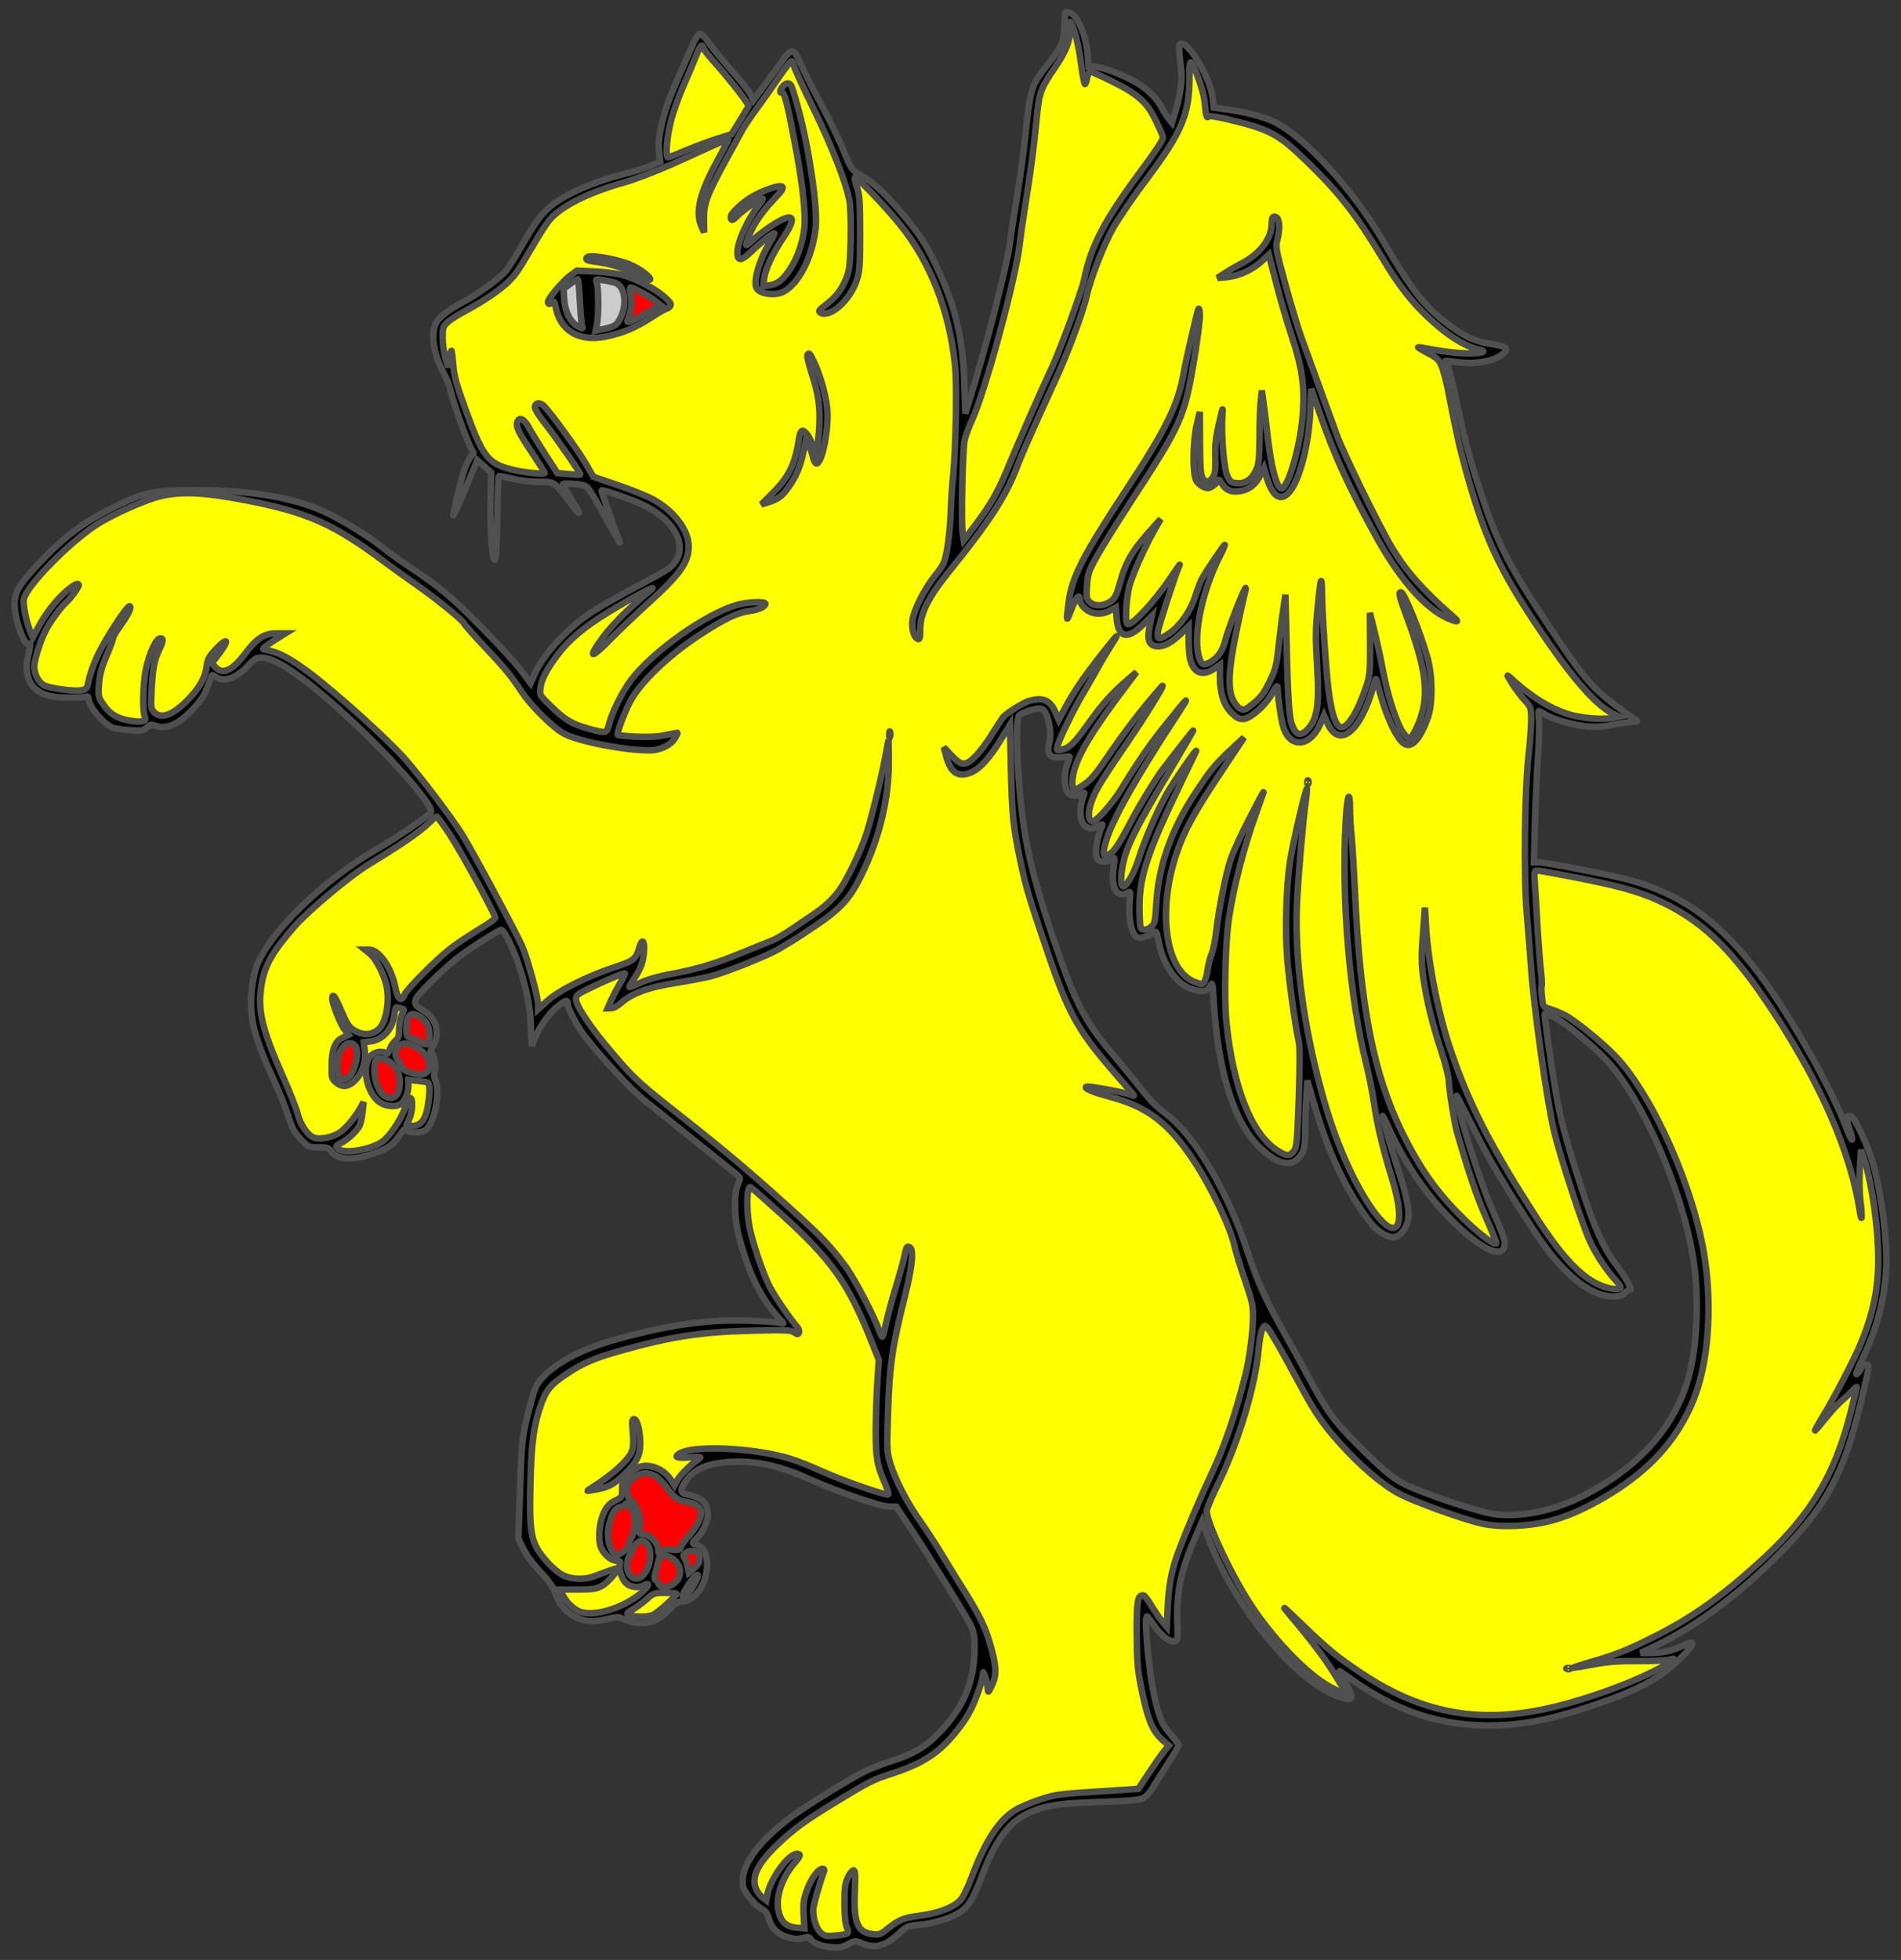 <?xml version="1.0" encoding="utf-8"?>
<svg xmlns:xl="http://www.w3.org/1999/xlink" xmlns:dc="http://purl.org/dc/elements/1.1/"
     xmlns="http://www.w3.org/2000/svg"
     xmlns:xlink="http://www.w3.org/1999/xlink"
     version="1.1"
     viewBox="36 87.75 292.5 301.5"
     width="292.5"
     height="301.5"
     preserveAspectRatio="xMidYMid meet"
     zoomAndPan="magnify"
     contentScriptType="application/ecmascript"
     contentStyleType="text/css">
   <rect x="36" y="87.75" width="292.5" height="301.5" fill="#333333" stroke="none"/>
   <defs/>
   <g fill-opacity="1" stroke-opacity="1" stroke="#505050" fill="#ffff00"
      stroke-dasharray="none">
      <title>Cat, Winged Domestic, Rampant</title>
      <g>
         <title>Art</title>
         <g>
            <g>
               <g xmlns="" id="outline-0">
                  <path xmlns="http://www.w3.org/2000/svg"
                        d="M 199.884 89.714 C 199.884 89.765 199.834 90.702 199.783 91.817 C 199.707 94.224 199.352 95.01 197.021 97.924 C 194.614 100.99 194.563 101.218 193.676 109.452 C 193.474 111.505 192.891 115.483 192.435 118.321 C 191.953 121.159 191.497 124.224 191.396 125.137 C 191.041 128.228 187.57 141.784 185.239 149.081 L 184.529 151.361 L 184.377 146.674 C 184.149 139.605 182.984 134.79 179.994 128.507 C 178.372 125.111 177.688 124.072 174.698 120.474 C 172.317 117.637 170.087 115.559 168.491 114.748 C 167.173 114.089 166.869 113.633 165.805 110.947 C 165.298 109.63 163.778 106.488 162.435 103.979 C 161.092 101.471 159.622 98.557 159.166 97.518 C 158.178 95.213 157.798 95.137 156.556 96.86 C 156.075 97.544 154.833 99.241 153.795 100.635 L 151.92 103.194 L 151.565 102.434 C 151.134 101.598 149.893 100.077 147.409 97.265 C 146.497 96.226 145.382 94.832 144.926 94.148 C 144.47 93.49 143.938 92.957 143.735 92.957 C 143.507 92.957 143.102 93.54 142.747 94.275 C 138.871 103.017 138.541 103.827 137.781 107.02 C 137.376 108.768 137.3 109.706 137.401 110.973 L 137.578 112.645 L 135.957 113.304 C 135.07 113.659 133.22 114.241 131.827 114.571 C 128.305 115.432 124.225 117.105 121.995 118.549 C 119.791 119.968 118.651 121.387 116.218 125.669 C 115.332 127.214 114.293 128.861 113.887 129.368 C 112.848 130.635 109.529 133.017 107.071 134.309 C 105.931 134.892 104.538 135.855 103.955 136.412 C 103.043 137.273 102.865 137.628 102.713 138.819 C 102.485 140.593 103.068 142.924 104.234 145.078 C 104.715 145.939 105.171 147.079 105.272 147.611 C 105.526 148.98 107.553 154.858 108.262 156.252 L 108.845 157.392 L 108.288 158.228 C 107.528 159.368 106.919 161.421 105.729 166.944 C 105.602 167.552 106.995 164.486 108.313 161.243 C 108.668 160.407 109.048 159.444 109.2 159.14 L 109.428 158.532 L 110.517 159.495 L 111.582 160.458 L 111.48 165.297 C 111.404 170.01 111.784 174.546 112.215 173.76 C 112.342 173.557 112.468 170.644 112.519 167.274 C 112.57 163.904 112.671 161.091 112.747 161.015 C 112.798 160.939 113.71 161.116 114.749 161.37 C 115.914 161.674 117.511 161.877 118.854 161.877 C 121.362 161.877 121.159 161.725 123.541 164.841 C 125.036 166.817 125.492 167.223 124.681 165.855 C 123.642 164.182 122.604 162.358 122.604 162.257 C 122.604 162.079 123.845 162.105 125.188 162.282 C 126.303 162.434 126.354 162.485 127.62 164.638 C 128.33 165.829 129.495 167.907 130.205 169.225 C 130.94 170.542 131.446 171.404 131.345 171.125 C 131.244 170.846 130.56 168.971 129.825 166.944 C 129.09 164.917 128.507 163.22 128.558 163.194 C 128.761 162.991 133.702 164.765 135.323 165.601 C 140.72 168.388 142.24 172.975 138.592 175.407 C 138.009 175.812 135.83 177.003 133.778 178.068 C 131.751 179.157 128.989 180.703 127.671 181.513 C 123.718 183.946 119.664 188.228 118.22 191.522 L 117.637 192.84 L 116.32 191.066 C 114.749 188.937 107.857 181.818 105.146 179.512 C 103.169 177.814 101.598 176.674 98.279 174.47 C 97.24 173.76 95.568 172.544 94.555 171.733 C 92.756 170.314 89.335 168.186 86.7 166.843 C 81.81 164.385 74.867 163.143 65.973 163.143 C 59.867 163.143 58.271 163.473 53.963 165.551 C 48.744 168.084 45.703 170.39 41.446 175.002 C 38.254 178.473 37.874 179.461 38.507 182.806 C 38.786 184.25 39.875 186.91 40.154 186.758 C 40.205 186.708 40.382 186.708 40.534 186.758 C 40.686 186.809 40.635 187.417 40.382 188.431 C 39.419 192.13 41.066 194.639 44.639 194.968 C 46.26 195.12 48.592 195.095 49.2 194.917 C 49.478 194.816 49.63 194.917 49.63 195.196 C 49.63 196.311 51.581 198.769 53.152 199.63 C 53.456 199.782 54.673 199.985 55.864 200.061 C 57.84 200.213 58.043 200.162 58.6 199.655 C 59.081 199.199 59.284 199.149 59.867 199.377 C 61.59 200.036 63.516 199.174 65.771 196.742 C 67.19 195.221 67.544 194.639 68.507 191.826 C 68.608 191.547 68.735 191.573 69.191 191.877 C 70.458 192.763 72.384 192.079 74.183 190.128 C 75.095 189.14 75.45 188.912 76.21 188.912 C 78.212 188.861 82.114 191.446 88.068 196.767 C 95.416 203.329 103.017 211.868 102.283 212.73 C 101.674 213.465 97.088 216.581 93.972 218.38 C 85.585 223.22 77.249 231.404 75.424 236.547 C 75.146 237.358 74.816 238.98 74.715 240.145 C 74.335 244.275 75.044 247.113 78.034 253.676 C 78.896 255.525 79.935 258.085 80.34 259.402 C 80.973 261.379 81.303 261.987 82.291 263 C 83.457 264.216 83.507 264.242 85.027 264.242 C 86.37 264.242 86.624 264.318 86.953 264.85 C 87.84 266.193 90.399 266.319 93.566 265.154 C 95.771 264.368 96.353 263.963 97.443 262.443 C 98.178 261.379 98.406 261.227 98.583 261.556 C 98.887 262.088 100.762 262.088 101.472 261.581 C 102.789 260.669 103.778 255.906 103.043 254.107 C 102.789 253.498 102.739 253.017 102.891 252.536 C 103.144 251.826 102.764 249.951 102.333 249.672 C 102.181 249.571 102.257 249.267 102.485 248.912 C 103.803 246.911 103.245 244.504 101.218 243.262 C 99.293 242.122 99.369 241.742 101.979 239.107 C 103.22 237.865 105.044 236.193 106.007 235.407 C 107.756 233.963 112.696 230.796 113.127 230.796 C 113.254 230.796 113.558 231.176 113.837 231.632 C 115.737 234.9 117.511 241.083 117.637 244.833 C 117.688 246.1 117.764 247.468 117.789 247.899 L 117.84 248.659 L 118.093 247.924 C 118.752 246.125 120.323 243.794 121.565 242.755 C 123.06 241.539 123.364 241.463 123.364 242.248 C 123.364 242.882 124.859 245.694 125.974 247.139 C 128.609 250.534 132.967 255.221 134.918 256.818 C 136.159 257.806 139.783 260.72 142.95 263.279 C 146.142 265.838 149.031 268.144 149.36 268.448 C 149.969 268.955 149.969 268.955 149.538 269.968 C 148.904 271.412 148.955 275.162 149.664 277.848 C 151.261 283.803 152.984 287.35 155.898 290.568 C 156.683 291.404 156.683 291.429 156.05 291.252 C 155.695 291.151 153.566 290.999 151.311 290.923 C 145.053 290.695 139.428 291.455 131.345 293.634 C 125.821 295.129 121.767 297.181 119.411 299.74 C 118.499 300.728 118.296 301.235 117.561 303.997 C 116.345 308.634 116.269 309.09 116.016 317.071 L 115.762 324.419 L 116.548 326.041 C 117.029 327.004 118.043 328.397 119.132 329.538 C 120.399 330.855 121.058 331.793 121.387 332.705 C 121.97 334.377 122.882 335.543 124.2 336.303 C 125.745 337.215 127.063 337.367 129.267 336.835 C 131.016 336.429 131.193 336.429 131.953 336.835 C 132.435 337.063 133.398 337.316 134.158 337.392 C 136.058 337.595 137.452 337.012 138.972 335.365 C 139.909 334.377 140.365 334.073 140.847 334.124 C 141.734 334.2 143.001 333.364 143.761 332.173 C 145.028 330.146 145.154 326.902 143.989 325.864 C 143.634 325.56 143.178 325.306 142.975 325.306 C 142.494 325.306 142.519 324.951 143.051 324.521 C 143.989 323.735 144.901 321.936 144.901 320.796 C 144.901 318.921 144.09 318.161 141.556 317.603 C 140.619 317.401 140.644 316.793 141.607 315.475 C 142.671 314.005 144.267 313.144 146.624 312.815 C 150.931 312.181 155.188 312.891 160.104 315.095 C 164.639 317.147 171.354 319.478 172.747 319.504 L 173.913 319.529 L 176.371 323.228 C 179.487 327.992 184.403 335.948 185.29 337.646 C 185.847 338.786 185.948 339.293 185.948 341.218 C 185.948 346.539 184.2 350.619 180.247 354.571 C 178.195 356.624 176.447 357.612 172.899 358.752 C 171.506 359.208 169.808 359.867 169.099 360.222 C 166.742 361.387 159.496 365.897 157.469 367.443 C 152.35 371.345 149.816 375.07 150.323 377.908 C 150.526 378.896 152.148 380.847 153.313 381.455 C 153.769 381.708 154.099 382.139 154.276 382.823 C 154.681 384.343 155.644 385.306 157.19 385.762 C 158.254 386.066 158.786 386.092 159.521 385.889 C 160.281 385.661 160.509 385.686 160.686 385.99 C 161.016 386.624 162.283 387.131 163.828 387.283 C 165.045 387.409 165.501 387.333 166.464 386.827 C 167.604 386.244 167.629 386.244 168.617 386.675 C 170.594 387.561 172.215 387.131 174.293 385.205 C 175.509 384.065 175.636 384.014 177.511 383.837 C 180.019 383.583 182.73 382.697 183.997 381.683 C 185.188 380.796 185.847 379.605 187.215 375.982 C 188.938 371.396 191.067 368.355 193.474 367.063 C 196.185 365.568 198.465 365.163 204.952 364.96 C 208.981 364.833 211.185 364.656 211.742 364.428 C 212.249 364.225 212.807 363.668 213.263 362.933 C 213.643 362.299 214.707 360.577 215.67 359.107 C 216.607 357.637 217.367 356.345 217.367 356.218 C 217.367 356.092 216.785 355.332 216.1 354.546 C 214.656 352.899 214.175 351.582 213.313 347.173 C 212.781 344.436 212.198 338.102 212.35 336.81 C 212.426 336.176 212.477 336.227 213.415 337.57 C 214.606 339.318 215.847 340.332 216.658 340.205 C 217.241 340.129 217.241 340.078 217.165 337.468 C 216.987 332.781 217.646 329.487 219.698 324.749 L 220.991 321.733 L 221.573 323.38 C 225.323 334.098 234.825 346.033 241.717 348.642 C 244.276 349.605 244.53 349.174 242.984 346.514 C 242.427 345.576 242.021 344.816 242.097 344.816 C 242.148 344.816 242.984 345.374 243.922 346.058 C 250.56 350.847 257.427 353.178 264.977 353.178 C 270.07 353.178 274.428 352.342 281.092 350.112 C 287.933 347.806 291.379 345.957 294.42 342.992 C 296.954 340.509 297.055 339.875 294.724 341.016 C 293.305 341.7 291.759 342.029 289.96 342.029 L 288.44 342.029 L 290.721 340.94 C 297.207 337.823 303.846 332.831 310.231 326.294 C 317.123 319.225 319.733 314.309 322.292 303.592 C 323.711 297.586 323.711 297.688 323.077 297.688 C 322.798 297.688 322.494 297.89 322.393 298.169 C 322.317 298.423 322.038 298.828 321.76 299.081 C 321.43 299.385 321.709 298.575 322.621 296.649 C 324.8 292.037 325.839 288.186 326.194 283.245 C 326.498 279.292 325.535 271.412 324.167 266.624 C 323.432 264.064 321.405 259.732 320.847 259.504 C 320.113 259.225 320.011 259.808 320.493 261.201 C 321.278 263.456 321.05 263.786 320.214 261.581 C 317.883 255.348 311.726 244.377 306.861 237.814 C 300.78 229.63 294.825 225.323 286.54 223.068 C 283.753 222.333 273.871 220.407 272.756 220.407 L 272.021 220.407 L 272.173 214.25 C 272.275 210.88 272.477 206.471 272.629 204.444 C 272.781 202.417 272.857 199.934 272.807 198.921 C 272.731 197.932 272.705 197.096 272.756 197.096 C 272.807 197.096 273.212 197.324 273.668 197.603 C 274.96 198.414 278.178 199.326 280.231 199.503 C 281.548 199.63 282.764 199.529 284.259 199.225 C 285.45 198.997 286.793 198.794 287.249 198.769 C 287.933 198.743 288.009 198.693 287.68 198.49 C 287.427 198.338 286.134 197.426 284.792 196.438 C 280.889 193.524 279.496 191.877 274.074 183.693 C 268.094 174.672 266.295 171.1 263.786 163.372 C 262.063 158.076 261.379 155.517 260.214 149.968 C 259.682 147.383 259.048 144.824 258.82 144.292 C 258.592 143.76 258.415 143.304 258.415 143.279 C 258.415 143.253 259.276 143.355 260.34 143.481 C 262.849 143.785 265.433 143.405 266.802 142.493 C 268.373 141.48 268.068 141.049 265.56 140.694 C 262.925 140.314 260.999 139.402 258.212 137.172 C 254.791 134.41 253.119 132.206 248.609 124.503 C 244.175 116.952 236.827 108.92 232.291 106.615 C 230.518 105.728 228.06 105.069 224.943 104.613 L 222.764 104.309 L 222.612 102.966 C 222.308 100.001 219.166 94.478 217.773 94.478 C 217.317 94.478 217.317 94.655 217.773 98.836 C 217.925 100.255 217.545 102.687 216.835 104.968 L 216.328 106.64 L 215.771 105.956 C 215.467 105.55 214.986 104.79 214.707 104.233 C 213.972 102.763 212.072 101.015 210.222 100.103 C 207.764 98.861 205.383 98.025 204.394 98.025 L 203.508 98.025 L 203.356 96.175 C 203.127 93.008 201.582 89.664 200.34 89.664 C 200.087 89.664 199.884 89.689 199.884 89.714 Z M 196.891 197.434 L 196.891 197.434 C 197.448 198.499 197.778 200.728 197.524 201.64 C 196.916 203.744 197.499 204.504 199.475 204.2 C 200.084 204.124 200.59 204.098 200.59 204.149 C 200.59 204.225 200.413 204.757 200.21 205.34 C 199.704 206.759 199.729 208.862 200.236 209.597 C 200.666 210.205 201.579 210.331 202.415 209.875 C 202.871 209.622 202.921 209.647 202.769 210.053 C 201.908 212.282 202.136 214.512 203.276 215.019 C 203.783 215.247 204.087 215.222 204.796 214.867 C 205.683 214.461 205.709 214.461 205.531 214.892 C 204.644 217.021 204.366 219.402 204.948 219.985 C 205.354 220.391 206.443 220.365 207.052 219.934 C 207.558 219.58 207.558 219.605 207.33 221.303 C 206.925 224.293 207.837 225.965 209.433 225.103 C 209.965 224.825 209.965 224.85 209.813 226.548 C 209.611 228.752 210.041 231.159 210.726 231.742 C 211.156 232.097 211.384 232.122 212.068 231.894 C 212.524 231.742 213.133 231.463 213.411 231.26 C 213.943 230.931 213.969 230.956 214.273 232.553 C 214.957 236.252 217.085 239.242 219.518 239.951 C 221.089 240.407 221.748 240.255 222.229 239.369 C 222.533 238.761 222.584 238.963 222.736 241.598 C 223.369 252.316 225.776 260.171 229.602 264.022 C 232.212 266.658 234.416 267.367 235.734 265.948 C 236.672 264.935 236.824 264.352 236.824 261.514 C 236.824 260.095 236.9 257.815 237.001 256.446 L 237.153 253.963 L 238.09 257.207 C 240.32 264.935 243.031 270.762 246.68 275.602 C 247.694 276.995 249.315 278.06 250.354 278.06 C 251.241 278.06 252.153 277.122 252.558 275.779 C 252.989 274.335 252.609 272.181 251.013 267.316 C 249.746 263.389 248.732 259.892 248.732 259.436 C 248.732 259.31 249.138 260.044 249.594 261.083 C 252.356 267.19 256.106 272.511 260.641 276.691 C 264.771 280.517 267.609 281.404 267.533 278.845 C 267.533 278.465 266.773 276.489 265.886 274.487 C 263.707 269.622 260.134 258.321 260.134 256.32 C 260.134 256.244 261.3 258.499 262.744 261.362 C 265.227 266.328 267.584 270.281 272.271 277.426 C 276.275 283.558 280.683 287.181 284.104 287.181 C 285.194 287.181 285.599 287.055 286.03 286.624 C 286.359 286.294 286.689 286.066 286.815 286.117 C 287.246 286.244 286.182 284.318 284.864 282.57 C 282.761 279.833 281.393 276.843 279.265 270.306 C 277.01 263.338 276.047 259.766 275.337 255.509 C 274.628 251.328 273.564 243.752 273.69 243.651 C 273.741 243.6 274.425 243.879 275.211 244.259 C 276.832 245.07 281.317 248.794 283.369 251.049 C 288.792 256.978 294.771 270.661 296.494 281.1 C 297.432 286.776 297.229 294.149 295.962 299.065 C 293.961 307.021 288.26 313.507 279.417 317.941 C 274.906 320.222 269.763 321.235 265.835 320.653 C 263.808 320.374 257.094 318.22 253.521 316.7 C 250.683 315.509 249.518 314.597 245.286 310.391 C 241.131 306.235 240.244 304.994 237.204 299.343 C 236.114 297.316 234.518 294.403 233.656 292.882 C 230.793 287.815 229.526 285.053 227.93 280.239 C 224.915 271.066 219.898 262.578 215.565 259.234 C 213.741 257.84 212.955 257.029 211.055 254.597 C 210.193 253.507 208.318 251.227 206.899 249.554 C 202.769 244.639 201.376 241.877 198.006 231.945 C 195.548 224.698 194.18 219.478 193.521 214.816 C 192.508 207.874 192.127 198.347 192.837 197.764 C 193.344 197.358 195.041 196.776 195.827 196.75 C 196.334 196.725 196.612 196.902 196.891 197.434 Z"
                        fill="black"/>
               </g>
            </g>
            <g>
               <path d="M 201.404 92.831 C 201.683 93.667 202.114 95.795 202.342 97.569 C 202.57 99.343 202.849 100.736 202.95 100.686 C 203.051 100.61 203.203 100.153 203.279 99.672 C 203.381 99.165 203.609 98.785 203.812 98.785 C 203.989 98.785 205.509 99.469 207.182 100.305 C 211.109 102.256 212.477 103.498 213.795 106.209 C 214.352 107.349 214.859 108.515 214.935 108.794 C 215.036 109.174 214.124 110.567 211.413 114.241 C 205.915 121.665 203.862 125.593 202.823 130.711 C 202.443 132.535 199.048 141.784 197.806 144.393 C 196.312 147.535 192.739 155.694 191.396 158.963 C 189.749 163.042 188.482 165.348 186.126 168.439 L 184.301 170.846 L 184.124 169.833 C 183.871 168.338 184.099 156.86 184.428 155.441 C 184.58 154.757 185.087 153.388 185.543 152.4 C 187.57 148.118 192.384 130.28 192.916 125.137 C 193.018 124.224 193.347 121.843 193.676 119.816 C 194.589 114.165 195.019 110.922 195.45 106.564 C 195.881 101.952 196.033 101.471 198.44 97.974 C 200.163 95.441 200.796 93.616 200.594 91.792 C 200.467 90.601 200.796 91.032 201.404 92.831 Z"/>
            </g>
            <g>
               <path d="M 144.242 95.187 C 144.318 95.441 145.256 96.606 146.32 97.772 C 148.499 100.229 151.286 103.827 151.185 104.081 C 151.134 104.157 150.551 105.17 149.842 106.311 L 148.575 108.388 L 146.497 109.047 C 145.357 109.402 143.203 110.187 141.708 110.821 C 140.213 111.454 138.896 111.961 138.794 111.961 C 138.364 111.961 138.592 108.92 139.2 106.513 C 139.529 105.145 140.391 102.713 141.1 101.091 C 141.81 99.469 142.697 97.392 143.077 96.429 C 143.786 94.655 144.014 94.427 144.242 95.187 Z"/>
            </g>
            <g>
               <path d="M 158.178 97.949 C 158.279 98.354 159.648 101.344 161.244 104.613 C 164.158 110.618 166.185 115.888 166.717 118.675 C 166.869 119.562 166.945 121.995 166.894 124.63 C 166.793 128.456 166.717 129.267 166.235 130.483 C 165.526 132.282 164.614 133.473 163.043 134.664 C 161.979 135.475 161.877 135.627 162.257 135.855 C 163.702 136.665 166.717 134.005 167.756 131.04 C 168.288 129.444 168.339 128.937 168.339 123.616 C 168.339 118.726 168.262 117.713 167.857 116.572 C 167.604 115.838 167.452 115.153 167.528 115.077 C 167.781 114.849 172.317 119.588 174.622 122.476 C 179.158 128.152 182.046 135.525 182.933 143.76 C 183.263 146.75 183.085 156.328 182.654 160.99 C 182.502 162.383 182.325 164.993 182.274 166.817 C 182.198 168.616 181.945 171.1 181.717 172.316 C 181.337 174.318 181.185 174.647 179.943 176.218 C 178.22 178.346 176.599 181.564 176.396 183.186 C 176.244 184.503 176.624 185.821 177.232 186.049 C 177.511 186.15 177.587 185.846 177.587 184.503 C 177.587 182.147 178.854 179.613 181.92 175.812 C 188.178 168.084 190.763 164.106 192.435 159.698 C 193.144 157.797 194.969 153.692 198.237 146.547 C 200.239 142.24 202.646 135.779 203.203 133.27 C 203.812 130.534 205.839 125.365 207.308 122.78 C 208.17 121.26 210.501 117.839 212.528 115.179 C 217.747 108.236 219.014 105.272 219.014 99.976 C 219.014 97.544 219.065 97.088 219.344 97.442 C 219.977 98.329 221.219 101.978 221.345 103.346 C 221.497 105.246 221.675 106.032 221.877 105.702 C 222.004 105.525 222.916 105.652 224.715 106.057 C 231.405 107.653 232.595 108.262 237.08 112.594 C 241.97 117.307 244.707 120.804 248.634 127.341 C 251.7 132.51 254.259 135.525 258.085 138.591 C 259.935 140.061 262.114 141.252 263.482 141.505 C 264.977 141.809 264.192 142.113 261.886 142.113 C 260.619 142.113 258.364 141.885 256.92 141.606 C 255.45 141.328 254.234 141.125 254.209 141.176 C 254.183 141.201 254.867 141.632 255.78 142.113 C 257.249 142.899 257.452 143.101 257.908 144.292 C 258.161 145.027 258.567 146.572 258.795 147.738 C 259.986 153.971 260.568 156.556 261.607 160.306 C 264.597 171.125 267.03 176.167 274.454 186.885 C 278.685 192.966 281.979 196.564 284.411 197.654 L 285.121 197.983 L 284.361 198.135 C 283.094 198.414 280.915 198.363 278.862 197.983 C 275.645 197.426 272.021 195.373 268.449 192.054 C 267.764 191.446 267.79 191.497 268.677 192.916 C 269.209 193.752 270.07 194.917 270.628 195.5 C 271.565 196.564 271.591 196.615 271.591 198.541 C 271.591 199.63 271.413 202.063 271.185 203.938 C 270.577 209.563 270.425 222.384 270.906 228.11 C 271.134 230.77 271.438 234.647 271.591 236.75 C 272.021 242.882 274.048 257.375 275.138 261.86 C 276.05 265.661 279.471 276.151 280.585 278.583 C 281.523 280.661 283.17 283.144 284.563 284.664 C 285.096 285.222 285.45 285.779 285.349 285.855 C 284.944 286.286 283.195 285.982 281.7 285.222 C 278.989 283.904 276.075 280.711 272.503 275.188 C 265.433 264.242 262.038 257.629 259.251 249.419 C 257.3 243.693 255.78 236.117 255.425 230.416 L 255.248 227.375 L 254.943 231.429 C 254.69 234.824 254.69 235.914 254.994 238.144 C 255.501 241.615 256.362 245.188 257.781 249.495 C 258.415 251.421 258.922 253.473 258.922 254.031 C 258.922 255.12 259.783 260.492 260.163 261.835 C 262.038 268.321 263.229 271.843 264.623 274.985 C 265.535 277.063 266.244 278.862 266.219 278.988 C 266.041 279.521 262.9 277.037 260.188 274.225 C 256.717 270.652 254.31 267.13 251.802 262.088 C 247.342 253.017 245.29 242.629 244.479 224.841 C 244.327 221.623 244.099 217.899 243.972 216.505 C 243.82 215.137 243.719 213.262 243.719 212.324 C 243.719 208.98 243.288 210.044 243.06 213.997 C 242.376 226.184 243.643 241.21 246.253 251.573 C 246.658 253.169 247.165 255.754 247.393 257.325 C 247.9 260.77 248.736 264.318 250.079 268.676 C 252.764 277.265 250.712 279.445 246.354 272.603 C 243.668 268.346 241.185 262.443 239.437 256.007 C 236.421 245.061 235.079 234.368 235.611 225.728 C 235.889 220.914 236.548 213.515 236.878 211.286 C 237.004 210.373 237.106 209.411 237.106 209.132 C 237.08 208.194 234.851 217.721 234.47 220.407 C 233.888 224.385 233.71 230.846 234.065 235.23 C 234.344 238.777 235.332 245.846 235.864 248.152 C 236.016 248.786 235.991 252.004 235.839 256.64 C 235.611 263.127 235.509 264.191 235.129 264.748 C 234.47 265.661 233.989 265.661 232.519 264.723 C 228.541 262.164 225.704 254.968 224.69 244.858 C 224.335 241.184 224.538 232.823 225.07 229.149 C 225.805 224.183 227.376 218.101 229.251 212.932 C 229.783 211.387 230.315 209.917 230.416 209.639 C 230.492 209.36 229.53 211.133 228.288 213.566 C 227.021 215.998 225.704 218.887 225.349 219.976 C 224.538 222.485 223.575 227.324 223.17 230.796 C 223.018 232.24 222.663 233.912 222.435 234.495 C 222.182 235.078 221.903 236.193 221.802 236.953 C 221.7 237.738 221.472 238.574 221.295 238.803 C 220.991 239.233 220.915 239.233 219.825 238.803 C 215.34 237.105 214.048 228.009 216.987 219.166 C 218.229 215.517 219.673 212.831 223.829 206.598 L 227.427 201.176 L 225.298 203.152 C 222.942 205.356 222.207 206.269 219.901 209.765 C 216.151 215.492 214.225 221.015 213.896 227.046 C 213.769 229.427 213.668 229.833 213.161 230.289 C 212.832 230.618 212.35 230.796 211.996 230.745 C 211.438 230.669 211.413 230.568 211.337 228.135 C 211.185 222.84 212.325 219.318 217.975 207.612 C 219.192 205.103 220.129 203.127 220.078 203.177 C 219.344 203.963 216.607 207.966 215.594 209.74 C 214.023 212.502 212.072 217.037 211.16 219.976 C 210.45 222.206 209.183 224.36 208.752 224.081 C 208.372 223.853 208.448 222.029 208.905 220.154 C 209.462 217.696 211.261 214.225 215.822 206.598 C 218.051 202.848 219.749 199.934 219.572 200.137 C 219.166 200.593 216.1 204.52 214.884 206.142 C 213.541 207.941 210.982 212.198 209.386 215.289 C 208.575 216.86 207.587 218.431 207.182 218.786 C 205.763 219.951 205.484 219.444 206.219 217.037 C 207.182 213.819 210.856 207.282 216.785 198.237 C 219.268 194.436 219.166 194.512 215.518 199.047 C 212.984 202.164 211.21 204.748 208.448 209.258 C 207.106 211.412 204.749 214.073 204.141 214.073 C 203.102 214.073 203.457 211.564 204.876 209.005 C 205.357 208.093 207.131 205.382 208.778 202.975 C 211.945 198.414 215.847 192.105 214.682 193.422 C 211.337 197.274 209.31 199.934 206.041 204.698 C 204.597 206.826 203.736 207.84 202.823 208.422 C 202.165 208.878 201.506 209.258 201.379 209.258 C 200.923 209.258 200.847 207.89 201.252 206.37 C 202.038 203.507 204.242 199.909 209.487 192.966 L 210.881 191.142 L 209.361 192.434 C 207.08 194.41 205.484 196.209 203.508 198.997 C 201.379 202.012 200.568 202.797 199.403 203.051 C 198.567 203.228 198.541 203.228 198.719 202.519 C 198.947 201.48 201.227 196.843 202.646 194.436 C 203.305 193.321 204.293 191.598 204.825 190.635 C 205.357 189.647 206.32 188.051 206.928 187.088 C 208.347 184.858 208.144 185.061 205.383 188.557 C 202.722 191.953 201.252 194.106 199.91 196.615 L 198.896 198.465 L 198.389 197.299 C 197.604 195.449 196.464 194.968 194.335 195.576 C 193.448 195.829 190.864 197.451 190.306 198.11 C 190.154 198.313 189.42 199.453 188.685 200.618 C 187.975 201.809 186.835 203.329 186.202 203.988 C 184.605 205.635 183.972 205.635 182.401 203.963 L 181.21 202.696 L 181.616 204.191 C 182.3 206.649 183.44 207.383 185.416 206.573 C 186.734 206.041 188.355 204.267 190.053 201.429 L 191.396 199.25 L 191.548 206.091 C 191.725 213.363 191.903 214.985 193.043 220.407 C 193.854 224.259 194.437 226.159 197.224 234.343 C 200.315 243.439 201.835 246.226 207.106 252.333 C 208.6 254.081 210.019 255.703 210.247 255.956 C 210.602 256.387 210.577 256.387 209.969 256.159 C 208.981 255.779 203.71 254.816 203.229 254.917 C 202.519 255.069 204.09 255.754 206.852 256.488 C 212.528 258.009 215.771 260.466 219.572 266.142 C 222.283 270.171 225.349 276.581 225.957 279.445 C 226.109 280.205 226.818 282.536 227.528 284.588 C 228.693 288.009 228.82 288.541 228.795 290.517 C 228.769 292.798 228.237 296.776 227.604 299.335 C 226.21 304.96 224.335 310.458 222.435 314.411 C 220.611 318.288 218.685 322.823 217.19 326.801 C 216.278 329.259 215.822 331.691 215.67 335.011 L 215.518 338 L 214.808 337.164 C 214.428 336.708 213.693 335.619 213.161 334.757 C 212.655 333.87 212.097 333.161 211.92 333.161 C 211.033 333.161 210.906 333.921 210.906 338.963 C 210.932 343.043 211.033 344.436 211.489 346.843 C 212.578 352.342 213.288 354.115 215.138 355.661 L 215.847 356.269 L 215.062 357.232 C 214.606 357.789 213.567 359.284 212.705 360.577 L 211.16 362.933 L 208.499 363.11 C 198.516 363.744 198.541 363.744 196.083 364.555 C 194.766 364.985 193.043 365.695 192.283 366.151 C 189.749 367.671 187.646 370.864 185.543 376.413 C 184.935 378.06 184.149 379.681 183.769 380.061 C 182.705 381.176 180.399 382.063 177.663 382.418 C 175.053 382.747 174.369 383.026 172.519 384.495 C 171.531 385.306 171.278 385.408 170.29 385.281 C 167.933 385.028 167.325 383.533 167.528 378.693 C 167.629 376.109 167.604 375.475 167.325 375.475 C 167.148 375.475 166.742 375.957 166.464 376.565 C 166.033 377.477 165.931 378.136 165.931 380.492 C 165.931 382.392 166.058 383.634 166.286 384.217 C 166.717 385.23 166.616 385.306 164.436 385.509 C 163.246 385.636 162.916 385.585 162.359 385.129 C 161.675 384.597 161.117 383.001 161.117 381.582 C 161.117 380.974 162.156 377.249 162.815 375.551 C 162.891 375.374 162.79 375.222 162.587 375.222 C 161.928 375.222 160.889 376.59 160.205 378.389 C 159.648 379.935 159.572 380.441 159.648 382.291 L 159.774 384.394 L 158.533 384.293 C 156.962 384.141 156.176 383.406 155.796 381.784 C 155.289 379.681 156.278 376.641 158.229 374.36 C 159.217 373.195 159.293 372.941 158.583 372.941 C 157.316 372.941 154.58 376.691 154.073 379.149 L 153.896 380.087 L 153.212 379.555 C 152.832 379.251 152.401 378.592 152.249 378.11 C 151.641 376.311 152.705 374.284 155.695 371.421 C 158.203 369.039 159.952 367.772 164.665 364.909 C 169.833 361.767 170.264 361.539 173.406 360.526 C 176.751 359.436 178.98 358.245 180.855 356.573 C 182.578 355.002 184.428 352.62 185.366 350.771 C 186.176 349.174 187.215 346.21 187.241 345.348 C 187.266 344.791 187.317 344.867 187.595 345.703 C 187.798 346.261 187.95 347.046 187.975 347.477 C 188.026 348.212 188.051 348.186 188.634 346.97 C 189.394 345.45 189.318 343.98 188.33 340.61 C 187.621 338.076 186.708 336.252 184.555 332.781 C 183.668 331.387 182.148 328.879 181.134 327.232 C 180.146 325.56 178.6 323.178 177.714 321.936 C 175.712 319.174 173.761 315.424 173.001 312.916 C 172.469 311.117 172.443 310.788 172.621 305.467 C 172.874 297.612 173.229 295.179 175.332 286.742 C 176.396 282.434 176.624 279.875 175.94 279.597 C 175.509 279.445 175.458 279.546 175.104 281.218 C 174.977 281.852 174.394 283.879 173.837 285.754 C 173.254 287.629 172.595 290.112 172.342 291.277 C 172.114 292.418 171.835 293.38 171.759 293.38 C 171.683 293.38 171.455 292.95 171.278 292.443 C 170.518 290.264 167.654 284.765 166.311 282.865 C 164.031 279.698 162.409 277.975 157.595 273.642 C 151.387 268.042 147.815 265.027 141.708 260.188 C 134.208 254.284 133.752 253.879 130.256 249.799 C 126.911 245.897 124.631 242.502 124.631 241.438 C 124.631 240.88 124.884 240.652 126.354 239.943 C 128.533 238.853 132.029 237.358 132.156 237.485 C 132.207 237.536 131.852 238.27 131.345 239.107 C 130.864 239.943 130.256 241.134 129.977 241.742 L 129.495 242.857 L 130.104 242.831 C 130.408 242.831 130.99 242.527 131.396 242.172 C 133.169 240.551 135.627 239.639 140.264 238.904 C 142.038 238.625 144.242 238.194 145.154 237.992 C 147.561 237.384 154.175 234.748 155.923 233.684 C 156.759 233.177 157.671 232.62 157.95 232.468 C 158.229 232.316 159.85 231.252 161.548 230.112 C 165.425 227.476 166.818 225.931 168.567 222.308 C 171.354 216.581 172.798 210.576 172.747 204.824 L 172.722 201.53 L 172.266 203.938 C 171.632 207.358 170.087 213.591 169.327 215.973 C 168.415 218.786 166.21 223.321 165.019 224.867 C 163.879 226.336 162.815 227.324 160.965 228.541 C 160.256 229.022 158.786 230.01 157.722 230.745 C 156.632 231.48 155.34 232.24 154.833 232.417 C 154.327 232.62 152.072 233.532 149.816 234.444 C 145.813 236.091 142.95 236.928 138.44 237.738 C 137.198 237.992 135.425 238.498 134.538 238.929 C 133.651 239.335 132.891 239.639 132.84 239.588 C 132.789 239.537 133.144 238.955 133.6 238.245 C 134.614 236.725 135.019 235.61 135.095 233.938 C 135.171 232.392 134.791 232.113 134.386 233.456 C 133.828 235.331 133.575 235.534 130.585 236.522 C 126.43 237.89 121.97 240.12 120.247 241.691 L 118.803 243.009 L 118.803 242.299 C 118.803 241.108 117.131 235.078 116.345 233.304 C 115.104 230.593 108.693 218.659 107.147 216.176 C 105.424 213.439 100.94 207.51 98.33 204.52 C 95.745 201.581 87.967 194.537 83.811 191.395 C 80.517 188.912 78.794 188.025 76.641 187.671 C 76.261 187.62 76.641 187.265 78.009 186.378 L 79.909 185.187 L 78.49 185.187 C 76.666 185.187 75.475 185.973 73.777 188.228 C 71.776 190.888 70.281 191.598 69.166 190.407 L 68.583 189.774 L 69.419 188.684 C 71.37 186.201 71.168 185.542 69.115 187.721 C 68.152 188.76 67.924 189.191 67.798 190.23 C 67.57 192.054 66.632 193.701 64.732 195.576 C 62.477 197.806 60.804 198.389 59.74 197.324 C 59.208 196.792 59.183 196.615 59.335 193.701 C 59.512 190.483 59.74 189.267 60.551 187.569 C 61.134 186.353 61.159 185.948 60.678 185.948 C 60.019 185.948 58.98 188.203 58.448 190.711 C 57.967 193.144 57.891 197.223 58.321 198.135 C 58.6 198.718 57.764 198.895 56.041 198.617 C 54.039 198.287 52.924 197.628 51.936 196.184 C 51.125 194.993 51.1 194.867 51.227 193.042 C 51.328 191.573 51.581 190.559 52.392 188.633 C 52.975 187.265 53.431 185.998 53.431 185.821 C 53.431 185.669 53.862 184.909 54.419 184.149 C 55.737 182.299 56.269 181.209 55.965 181.007 C 55.635 180.804 52.316 185.846 51.125 188.355 C 50.264 190.23 49.858 191.37 49.504 193.093 C 49.402 193.625 49.174 193.828 48.541 193.929 C 47.426 194.157 43.727 193.65 42.764 193.169 C 41.928 192.713 41.269 191.471 41.269 190.28 C 41.269 189.318 42.181 186.404 42.992 184.807 C 43.651 183.464 45.475 180.981 46.235 180.373 C 46.767 179.917 48.11 178.093 48.11 177.789 C 48.11 177.307 47.401 177.662 46.184 178.701 C 44.588 180.095 43.017 182.147 41.902 184.225 L 41.041 185.821 L 40.635 184.833 C 40.027 183.388 39.495 180.627 39.673 179.867 C 40.154 177.839 46.463 171.378 50.745 168.54 C 53 167.046 58.043 164.765 60.399 164.157 C 63.744 163.296 67.215 163.448 73.701 164.689 C 83.33 166.539 87.359 168.338 95.416 174.368 C 96.506 175.179 98.659 176.725 100.18 177.789 C 102.967 179.714 107.401 183.312 107.401 183.667 C 107.401 183.769 108.718 185.263 110.34 186.986 C 113.811 190.686 114.445 191.446 116.37 194.309 C 117.891 196.564 121.235 199.807 122.882 200.669 C 125.264 201.86 132.232 203.203 136.109 203.177 C 137.578 203.152 139.2 202.367 139.808 201.378 C 140.087 200.922 140.289 200.517 140.264 200.492 C 140.239 200.466 139.428 200.618 138.44 200.821 C 137.198 201.1 135.855 201.15 133.904 201.074 C 132.409 200.998 131.117 200.872 131.041 200.821 C 130.864 200.618 132.004 197.527 132.941 195.703 C 134.462 192.789 138.769 188.633 143.583 185.466 C 147.587 182.856 149.411 181.995 151.463 181.716 C 152.68 181.564 153.769 181.057 153.769 180.627 C 153.769 180.247 151.261 180.323 149.614 180.753 C 144.85 181.995 136.489 187.873 133.093 192.358 C 131.776 194.106 130.154 197.35 129.698 199.174 C 129.343 200.593 129.293 200.593 126.683 199.883 C 124.022 199.149 122.958 198.515 120.881 196.488 C 119.031 194.715 119.006 194.689 119.158 193.6 C 119.335 192.206 120.07 190.812 121.742 188.557 C 123.541 186.15 125.872 184.199 129.698 181.868 C 133.448 179.588 137.173 177.611 136.286 178.372 C 132.004 181.97 129.825 184.199 128.026 186.834 C 126.43 189.166 127.316 188.785 130.078 185.922 C 131.193 184.782 133.727 182.375 135.729 180.551 C 140.669 176.066 141.962 174.267 141.962 171.758 C 141.962 169.326 139.732 166.387 136.514 164.588 C 135.602 164.081 133.144 163.093 131.066 162.383 L 127.291 161.091 L 126.05 158.937 C 124.757 156.733 120.551 150.981 119.614 150.12 C 118.98 149.588 118.296 149.74 118.296 150.424 C 118.296 150.703 118.98 151.792 119.842 152.882 C 121.565 155.061 125.441 160.66 125.315 160.762 C 125.264 160.812 124.453 160.787 123.516 160.686 L 121.767 160.534 L 119.867 157.594 C 118.828 155.973 117.688 154.123 117.333 153.439 C 116.7 152.223 115.889 151.843 115.61 152.628 C 115.332 153.338 115.762 154.25 117.789 157.29 C 118.904 158.963 119.816 160.407 119.816 160.508 C 119.816 160.787 116.548 160.432 114.723 159.976 C 111.049 159.039 110.289 158.025 107.654 150.804 C 106.21 146.851 105.881 145.66 105.729 143.811 C 105.627 142.594 105.5 141.632 105.45 141.708 C 105.399 141.758 105.247 142.366 105.146 143.051 L 104.968 144.267 L 104.538 142.822 C 104.31 142.037 104.107 140.643 104.107 139.706 C 104.107 138.16 104.183 137.958 104.842 137.35 C 105.222 136.969 106.514 136.159 107.654 135.55 C 110.365 134.106 112.798 132.459 114.191 131.116 C 115.332 130.027 115.762 129.393 118.169 125.263 C 118.98 123.87 120.019 122.248 120.475 121.691 C 122.198 119.537 126.354 117.434 131.953 115.838 C 133.676 115.356 136.945 114.089 139.301 113.05 C 141.607 112.012 144.521 110.694 145.737 110.137 C 146.979 109.579 148.018 109.174 148.068 109.224 C 148.094 109.25 147.46 110.491 146.649 111.961 C 143.685 117.307 142.925 120.322 143.938 122.603 L 144.344 123.49 L 144.318 121.463 C 144.267 119.056 144.8 117.662 147.713 112.341 C 148.702 110.517 149.791 108.515 150.146 107.882 C 150.501 107.223 151.565 105.626 152.528 104.334 C 153.49 103.017 155.036 100.838 155.948 99.495 C 156.886 98.126 157.722 97.088 157.823 97.138 C 157.925 97.214 158.102 97.569 158.178 97.949 Z"/>
            </g>
            <g>
               <path d="M 105.222 216.15 C 106.995 218.862 112.215 228.439 112.215 228.946 C 112.215 229.098 110.948 229.985 109.377 230.922 C 107.832 231.885 105.906 233.152 105.146 233.786 C 102.941 235.534 98.583 239.943 98.254 240.728 C 97.747 241.995 97.19 241.539 96.81 239.537 C 96.201 236.547 94.301 233.836 92.806 233.836 L 92.147 233.836 L 92.908 234.444 C 93.896 235.281 95.112 237.688 95.492 239.487 C 95.948 241.742 95.441 244.808 94.402 245.948 C 93.617 246.784 92.325 247.063 91.235 246.607 C 89.867 246.049 89.563 245.669 88.499 243.211 C 87.561 240.982 87.13 240.424 87.13 241.412 C 87.13 242.172 88.372 245.289 89.031 246.15 L 89.639 246.936 L 88.752 247.367 C 87.536 247.924 87.054 249.166 87.029 251.649 C 87.004 253.549 87.029 253.676 87.739 254.284 C 88.727 255.12 89.766 254.943 90.83 253.727 C 91.818 252.612 92.325 250.939 92.122 249.318 L 91.97 248.076 L 93.009 247.949 C 94.909 247.696 96.379 246.074 96.658 243.946 C 96.759 243.262 96.886 242.705 96.987 242.705 C 97.063 242.705 97.392 242.781 97.696 242.857 C 98.254 243.009 98.254 243.034 97.848 243.794 C 97.62 244.225 97.443 245.213 97.418 245.998 C 97.418 247.113 97.316 247.468 96.835 247.848 C 96.531 248.101 96.125 248.684 95.973 249.166 C 95.72 249.824 95.568 249.976 95.34 249.774 C 94.757 249.292 93.414 249.622 92.857 250.382 C 91.615 252.054 92.527 256.058 94.453 257.325 C 95.365 257.933 96.734 258.085 97.544 257.654 C 98.228 257.274 98.811 256.007 98.837 254.867 L 98.837 253.879 L 100.154 254.005 C 100.864 254.081 101.598 254.183 101.776 254.259 C 102.156 254.36 102.181 255.931 101.801 258.059 C 101.446 260.061 100.712 260.948 99.419 260.948 C 98.938 260.948 98.533 260.897 98.533 260.872 C 98.533 260.821 98.735 260.39 98.963 259.909 C 99.445 258.971 99.571 256.818 99.166 256.666 C 99.039 256.64 98.659 257.299 98.33 258.161 C 97.646 260.086 95.897 262.645 94.783 263.406 C 92.882 264.673 88.853 265.306 87.992 264.444 C 87.612 264.064 87.637 264.014 88.423 263.608 C 89.487 263.076 90.855 261.784 91.311 260.948 C 91.489 260.593 91.691 259.63 91.793 258.794 L 91.945 257.274 L 91.463 258.161 C 90.526 259.833 89.005 261.581 88.043 262.113 C 86.826 262.798 85.154 263.076 84.267 262.747 C 83.33 262.392 82.164 260.669 81.81 259.098 C 81.632 258.389 80.619 255.779 79.529 253.346 C 76.311 246.049 75.627 243.211 76.21 239.411 C 76.691 236.319 77.831 234.267 81.277 230.314 C 83.482 227.806 89.816 222.485 92.832 220.661 C 97.544 217.797 100.661 215.669 101.826 214.503 C 102.46 213.895 103.043 213.363 103.169 213.363 C 103.271 213.338 104.208 214.605 105.222 216.15 Z"/>
            </g>
            <g>
               <path d="M 278.204 222.688 C 284.639 223.954 287.604 224.74 290.341 225.905 C 297.663 229.047 302.376 233.507 308.913 243.49 C 316.287 254.74 320.746 265.027 322.165 274.073 C 322.469 276.1 322.57 274.934 322.266 272.553 C 322.089 271.108 322.064 269.107 322.165 267.409 L 322.342 264.622 L 322.697 265.635 C 323.736 268.549 324.749 274.732 324.952 279.445 C 325.205 284.968 324.521 288.972 322.393 294.216 C 321.354 296.801 318.238 302.781 316.135 306.227 C 315.602 307.113 315.222 307.823 315.273 307.823 C 315.324 307.823 316.058 306.961 316.895 305.923 C 317.731 304.884 318.871 303.642 319.428 303.186 C 319.986 302.705 320.746 301.995 321.126 301.59 C 321.658 301.007 321.76 300.956 321.658 301.362 C 321.582 301.64 321.177 303.262 320.771 304.934 C 318.288 314.867 314.386 321.227 306.354 328.397 C 300.704 333.49 296.295 336.582 290.923 339.318 C 286.514 341.548 284.944 342.181 281.092 343.321 C 279.293 343.853 277.925 344.284 278.077 344.31 C 278.229 344.31 279.648 344.082 281.244 343.777 C 283.398 343.372 285.096 343.245 287.933 343.271 C 290.036 343.296 292.19 343.195 292.748 343.068 C 293.685 342.84 293.71 342.84 293.254 343.195 C 290.518 345.247 282.562 348.44 275.898 350.137 C 264.318 353.102 255.146 351.582 245.492 345.146 C 241.742 342.637 240.323 341.472 236.726 338 C 235.003 336.328 233.584 335.011 233.584 335.061 C 233.584 335.112 234.648 336.429 235.94 337.95 C 237.207 339.47 238.955 341.725 239.817 342.967 C 241.312 345.12 243.288 348.364 243.111 348.364 C 242.781 348.364 240.881 347.426 239.817 346.742 C 236.396 344.538 231.835 339.698 228.643 334.909 C 225.602 330.348 221.675 322.038 221.675 320.188 C 221.675 319.858 222.511 317.882 223.524 315.804 C 226.616 309.495 229.226 300.678 229.682 295.103 C 229.783 293.938 230.011 292.671 230.214 292.265 C 230.568 291.581 230.594 291.581 231.024 292.012 C 231.506 292.57 233.204 295.509 235.864 300.475 C 238.296 304.985 239.487 306.784 242.021 309.597 C 245.138 313.119 248.786 316.235 251.32 317.553 C 253.879 318.87 261.278 321.531 264.09 322.139 C 266.903 322.772 271.565 322.544 274.859 321.632 C 277.874 320.821 281.574 319.022 285.02 316.742 C 290.594 313.043 294.243 308.735 296.548 303.161 C 298.803 297.612 299.488 289.225 298.322 281.421 C 296.726 270.678 290.366 256.336 284.538 250.205 C 282.486 248.076 278.305 244.681 276.709 243.87 C 276.05 243.541 275.036 243.135 274.479 242.958 C 273.415 242.654 273.415 242.629 273.263 241.159 C 273.161 240.323 273.136 239.563 273.212 239.436 C 273.288 239.309 273.237 238.346 273.111 237.282 C 272.984 236.218 272.756 233.38 272.604 230.998 C 272.477 228.591 272.275 225.5 272.199 224.132 C 272.021 221.775 272.047 221.674 272.553 221.674 C 272.832 221.674 275.366 222.13 278.204 222.688 Z"/>
            </g>
            <g>
               <g xmlns="" id="feature-0">
                  <path xmlns="http://www.w3.org/2000/svg"
                        d="M 100.661 244.199 C 101.649 244.858 102.055 245.644 102.055 246.885 C 102.08 248.456 101.801 248.71 100.788 248.101 C 100.306 247.823 99.622 247.519 99.242 247.417 C 98.609 247.265 98.533 247.139 98.533 246.125 C 98.533 243.845 99.191 243.237 100.661 244.199 Z"
                        fill="#ff0000"/>
               </g>
            </g>
            <g>
               <g xmlns="" id="feature-1">
                  <path xmlns="http://www.w3.org/2000/svg"
                        d="M 90.627 248.583 C 91.413 249.368 90.576 252.966 89.462 253.575 C 88.271 254.208 87.739 253.22 87.967 250.889 C 88.169 248.836 89.614 247.569 90.627 248.583 Z"
                        fill="#ff0000"/>
               </g>
            </g>
            <g>
               <g xmlns="" id="feature-2">
                  <path xmlns="http://www.w3.org/2000/svg"
                        d="M 100.18 248.912 C 102.637 250.331 102.688 253.372 100.281 252.992 C 98.862 252.764 98.026 252.384 97.848 251.902 C 97.747 251.649 97.468 251.142 97.19 250.787 C 96.683 250.053 96.759 249.343 97.418 248.659 C 97.975 248.101 98.963 248.203 100.18 248.912 Z"
                        fill="#ff0000"/>
               </g>
            </g>
            <g>
               <g xmlns="" id="feature-3">
                  <path xmlns="http://www.w3.org/2000/svg"
                        d="M 95.391 250.813 C 96.607 251.269 97.519 252.713 97.519 254.208 C 97.519 256.26 96.607 257.122 95.213 256.387 C 94.428 255.956 93.642 254.132 93.617 252.713 C 93.592 250.61 93.87 250.281 95.391 250.813 Z"
                        fill="#ff0000"/>
               </g>
            </g>
            <g>
               <path d="M 156.126 274.453 C 164.006 281.598 166.489 285.07 170.087 294.09 L 171.227 296.953 L 170.999 300.298 C 170.872 302.147 170.771 305.467 170.746 307.722 C 170.746 312.054 170.948 313.144 172.19 316.007 C 172.545 316.793 172.773 317.553 172.671 317.629 C 172.418 317.882 165.855 315.602 162.511 314.107 C 158.254 312.206 156.531 311.674 152.654 311.092 C 147.207 310.281 141.658 310.433 140.416 311.446 C 139.757 311.928 140.137 312.054 142.063 311.953 C 143.989 311.826 144.014 311.826 143.381 312.282 C 142.266 313.043 140.568 314.766 140.163 315.526 L 139.783 316.235 L 139.2 315.348 C 138.085 313.727 136.007 312.865 134.411 313.397 C 133.93 313.549 133.119 314.132 132.637 314.69 C 131.852 315.526 131.725 315.855 131.725 316.894 C 131.725 318.034 131.7 318.11 130.661 318.592 C 129.876 318.972 129.419 319.428 128.989 320.289 C 128.254 321.708 127.975 324.318 128.406 325.635 C 128.786 326.75 130.002 327.84 130.864 327.84 C 131.37 327.84 131.472 327.941 131.37 328.271 C 131.142 329.056 131.675 330.728 132.359 331.311 C 133.068 331.945 134.234 332.071 135.07 331.615 C 136.058 331.083 135.881 331.717 134.766 332.705 C 132.105 335.061 127.443 336.531 125.213 335.669 C 124.276 335.315 123.161 334.25 122.604 333.161 L 122.147 332.274 L 124.859 332.274 C 127.088 332.274 127.722 332.173 128.558 331.742 C 129.419 331.286 130.94 329.614 130.965 329.056 C 130.965 328.98 130.357 329.132 129.648 329.411 C 128.913 329.664 127.874 330.07 127.316 330.272 C 125.897 330.779 123.972 330.728 122.68 330.095 C 122.071 329.816 121.007 328.929 120.298 328.144 C 117.688 325.205 117.435 324.065 117.612 316.159 C 117.739 309.825 118.119 307.038 119.208 303.921 C 120.019 301.59 120.703 300.754 123.212 299.081 C 125.695 297.434 127.519 296.649 131.218 295.61 C 139.301 293.33 143.811 292.646 151.666 292.443 C 156.81 292.316 157.621 292.341 158.178 292.696 C 158.71 293.051 158.811 293.051 158.938 292.722 C 159.014 292.519 158.913 292.164 158.685 291.911 C 157.57 290.644 155.061 286.97 154.352 285.526 C 153.338 283.473 151.894 279.166 151.362 276.708 C 150.805 273.946 150.881 270.146 151.489 270.374 C 151.615 270.424 153.693 272.249 156.126 274.453 Z"/>
            </g>
            <g>
               <g xmlns="" id="feature-4">
                  <path xmlns="http://www.w3.org/2000/svg"
                        d="M 136.793 314.791 C 137.198 314.994 138.009 315.804 138.566 316.565 C 139.783 318.212 140.34 318.617 141.835 318.845 C 144.572 319.301 144.546 321.151 141.708 324.318 C 141.278 324.825 140.822 325.483 140.746 325.762 C 140.593 326.168 140.416 326.244 139.504 326.142 C 138.718 326.041 138.338 326.117 138.085 326.421 C 137.604 327.004 137.3 326.928 137.3 326.244 C 137.3 325.129 136.058 323.811 134.994 323.786 C 134.36 323.786 134.335 323.735 134.462 322.519 C 134.614 320.999 134.006 319.2 133.093 318.49 C 132.637 318.135 132.485 317.781 132.485 316.995 C 132.485 316.159 132.637 315.855 133.372 315.196 C 134.411 314.309 135.577 314.157 136.793 314.791 Z"
                        fill="#ff0000"/>
               </g>
            </g>
            <g>
               <g xmlns="" id="feature-5">
                  <path xmlns="http://www.w3.org/2000/svg"
                        d="M 133.524 320.669 C 133.854 321.683 133.626 323.608 133.068 324.445 C 132.865 324.774 132.764 325.129 132.84 325.281 C 133.068 325.635 131.294 327.08 130.838 326.902 C 129.85 326.548 129.293 324.267 129.698 322.443 C 130.18 320.467 130.636 319.732 131.472 319.554 C 131.903 319.478 132.232 319.301 132.232 319.149 C 132.232 318.642 133.245 319.808 133.524 320.669 Z"
                        fill="#ff0000"/>
               </g>
            </g>
            <g>
               <g xmlns="" id="feature-6">
                  <path xmlns="http://www.w3.org/2000/svg"
                        d="M 135.627 325.357 C 136.413 326.446 136.058 328.879 134.968 330.044 C 133.423 331.691 131.649 329.183 132.865 327.08 C 133.068 326.725 133.423 326.066 133.651 325.61 C 134.183 324.647 135.044 324.521 135.627 325.357 Z"
                        fill="#ff0000"/>
               </g>
            </g>
            <g>
               <g xmlns="" id="feature-7">
                  <path xmlns="http://www.w3.org/2000/svg"
                        d="M 143.229 326.472 C 143.482 326.573 143.634 326.928 143.634 327.46 C 143.634 328.093 143.431 328.473 142.823 328.98 L 141.987 329.69 L 141.784 328.727 C 141.683 328.195 141.455 327.587 141.303 327.384 C 140.746 326.725 142.164 326.066 143.229 326.472 Z"
                        fill="#ff0000"/>
               </g>
            </g>
            <g>
               <g xmlns="" id="feature-8">
                  <path xmlns="http://www.w3.org/2000/svg"
                        d="M 139.859 327.815 C 140.923 328.879 140.898 330.323 139.808 331.235 C 138.871 332.046 137.629 332.122 137.35 331.413 C 137.249 331.134 137.072 330.88 136.919 330.83 C 136.615 330.728 136.641 330.399 137.072 328.853 C 137.224 328.22 137.401 327.561 137.452 327.384 C 137.604 326.776 139.073 327.054 139.859 327.815 Z"
                        fill="#ff0000"/>
               </g>
            </g>
            <g>
               <path d="M 142.975 331.185 C 142.469 332.198 141.911 332.857 141.278 333.212 C 140.872 333.414 140.923 333.237 141.506 332.223 C 142.773 329.994 144.039 329.107 142.975 331.185 Z"/>
            </g>
            <g>
               <path d="M 140.087 332.908 C 140.087 333.262 137.097 335.948 136.463 336.176 C 135.653 336.48 134.436 336.531 133.271 336.303 C 132.257 336.1 132.283 335.923 133.347 335.34 C 133.828 335.087 134.74 334.402 135.399 333.845 C 136.565 332.806 136.641 332.781 138.338 332.781 C 139.301 332.781 140.087 332.831 140.087 332.908 Z"/>
            </g>
            <g>
               <g xmlns="" id="outline-1">
                  <path xmlns="http://www.w3.org/2000/svg"
                        d="M 156.48 101.015 C 155.974 101.572 155.923 102.155 156.379 102.003 C 156.708 101.902 157.291 104.258 158.558 111.15 C 159.496 116.142 159.977 120.652 159.774 122.73 C 159.546 124.959 158.71 127.417 157.57 129.14 C 156.43 130.838 155.67 131.446 154.352 131.648 L 153.44 131.8 L 153.566 130.635 C 153.744 129.191 154.859 126.758 156.531 124.3 C 158.634 121.159 158.153 120.373 155.264 122.121 C 154.251 122.73 152.832 123.794 152.046 124.478 C 150.881 125.567 150.678 125.669 150.855 125.137 C 151.539 122.831 152.882 120.702 155.137 118.346 C 156.252 117.181 156.582 116.699 156.354 116.471 C 156.024 116.142 153.566 116.952 151.768 117.991 C 150.222 118.878 148.448 120.55 148.448 121.108 C 148.448 121.767 148.752 121.716 149.487 120.931 C 150.171 120.196 152.933 118.295 153.313 118.295 C 153.44 118.295 153.212 118.726 152.806 119.233 C 150.957 121.615 149.462 124.909 149.462 126.657 C 149.462 127.949 150.095 127.898 151.565 126.48 C 153.06 125.035 155.011 123.515 155.163 123.642 C 155.213 123.718 154.859 124.402 154.352 125.213 C 152.781 127.797 151.844 131.218 152.452 132.13 C 153.034 133.017 155.264 133.27 156.531 132.637 C 158.913 131.395 160.99 127.341 161.497 122.856 C 161.852 119.917 160.56 110.998 158.938 104.866 C 158.431 102.991 157.899 101.243 157.773 100.99 C 157.494 100.432 156.987 100.432 156.48 101.015 Z"
                        fill="black"/>
               </g>
            </g>
            <g>
               <g xmlns="" id="outline-2">
                  <path xmlns="http://www.w3.org/2000/svg"
                        d="M 231.658 122.299 C 231.633 124.503 229.783 126.885 227.021 128.279 C 226.337 128.633 225.197 129.292 224.538 129.723 L 223.322 130.508 L 224.791 130.382 C 226.641 130.204 228.668 129.267 230.112 127.949 L 231.227 126.91 L 232.291 131.015 C 232.849 133.295 233.964 137.071 234.749 139.453 C 236.345 144.317 236.751 147.054 236.472 151.235 C 236.168 156.074 234.217 162.89 233.178 162.89 C 232.443 162.89 231.582 159.622 231.05 154.909 C 230.898 153.515 230.644 151.336 230.467 150.094 L 230.163 147.814 L 230.011 149.208 C 229.91 149.968 229.808 152.476 229.808 154.782 C 229.783 158.279 229.682 159.14 229.302 160.002 C 228.643 161.471 227.655 162.181 226.388 162.079 C 225.476 162.003 225.298 161.902 224.867 161.015 C 224.31 159.9 223.879 154.554 224.082 151.741 C 224.183 150.196 224.158 150.272 223.575 152.882 C 223.068 155.01 222.942 156.226 222.992 158.076 C 223.043 160.052 222.992 160.635 222.612 161.192 C 222.08 162.029 221.573 162.054 221.067 161.319 C 220.737 160.863 220.661 159.85 220.636 155.922 L 220.611 151.108 L 220.129 153.135 C 219.546 155.694 219.47 160.534 220.028 161.598 C 220.231 162.003 220.737 162.459 221.143 162.637 C 221.802 162.915 222.03 162.89 222.562 162.535 C 222.942 162.282 223.296 161.927 223.372 161.725 C 223.474 161.446 223.626 161.522 223.981 162.105 C 224.589 163.118 225.349 163.473 226.641 163.321 C 228.06 163.169 229.149 162.358 229.884 160.914 L 230.467 159.748 L 230.872 161.116 C 231.785 164.182 233.077 165.018 234.42 163.397 C 235.965 161.573 237.359 156.226 237.587 151.235 L 237.764 147.561 L 239.107 151.463 C 241.337 157.873 243.567 162.738 247.697 170.213 C 251.802 177.662 256.109 182.248 259.935 183.287 C 260.416 183.414 260.239 183.16 259.175 182.248 C 254.842 178.448 252.283 175.508 250.155 171.961 C 248.153 168.591 242.756 157.569 241.742 154.782 C 241.16 153.186 239.867 149.638 238.879 146.927 C 237.891 144.216 236.649 140.795 236.117 139.326 C 235.611 137.856 234.521 134.233 233.71 131.243 C 232.342 126.201 232.241 125.745 232.519 124.731 C 233.052 122.73 232.874 121.083 232.089 121.083 C 231.785 121.083 231.683 121.336 231.658 122.299 Z"
                        fill="black"/>
               </g>
            </g>
            <g>
               <g xmlns="" id="outline-3">
                  <path xmlns="http://www.w3.org/2000/svg"
                        d="M 126.278 127.392 C 126.075 127.746 126.354 127.848 127.899 128.05 C 129.977 128.329 132.156 129.013 134.208 130.052 C 135.197 130.559 136.033 130.863 136.033 130.736 C 136.033 130.179 133.879 128.709 132.283 128.203 C 129.546 127.316 126.582 126.936 126.278 127.392 Z"
                        fill="black"/>
               </g>
            </g>
            <g>
               <g xmlns="" id="outline-4">
                  <path xmlns="http://www.w3.org/2000/svg"
                        d="M 123.693 130.179 C 122.553 131.015 120.323 133.675 120.323 134.182 C 120.323 134.588 120.627 134.613 121.007 134.233 C 121.235 134.005 121.337 134.182 121.489 134.917 C 122.147 138.616 125.087 140.365 129.191 139.529 C 131.928 138.946 133.676 138.211 136.083 136.665 C 137.249 135.905 138.313 135.272 138.465 135.272 C 138.617 135.272 138.896 135.094 139.073 134.892 C 139.352 134.562 139.225 134.334 138.338 133.523 C 137.072 132.333 134.284 130.838 132.131 130.154 C 131.168 129.849 129.495 129.621 127.671 129.52 L 124.757 129.393 L 123.693 130.179 Z"
                        fill="black"/>
               </g>
            </g>
            <g>
               <path d="M 125.213 133.929 C 125.315 135.728 125.441 137.451 125.543 137.755 C 125.72 138.363 125.72 138.363 124.935 137.958 C 123.769 137.35 122.933 135.703 122.806 133.777 L 122.705 132.181 L 123.693 131.446 C 124.251 131.04 124.783 130.711 124.884 130.711 C 124.985 130.711 125.137 132.155 125.213 133.929 Z"
                     fill="#ccc"/>
            </g>
            <g>
               <path d="M 130.61 131.243 C 132.131 131.699 132.561 134.41 131.497 136.589 C 130.914 137.806 130.56 138.034 128.482 138.439 L 127.646 138.616 L 127.849 137.628 C 128.127 136.361 128.102 132.003 127.823 131.243 C 127.62 130.66 127.646 130.66 128.71 130.838 C 129.318 130.914 130.18 131.116 130.61 131.243 Z"
                     fill="#ccc"/>
            </g>
            <g>
               <g xmlns="" id="feature-9">
                  <path xmlns="http://www.w3.org/2000/svg"
                        d="M 134.74 132.738 C 135.526 133.169 136.489 133.752 136.869 134.081 L 137.578 134.638 L 135.602 135.804 C 134.512 136.463 133.347 137.071 133.017 137.172 C 132.485 137.324 132.435 137.299 132.612 136.893 C 133.144 135.576 133.321 134.208 133.068 133.118 C 132.916 132.383 132.891 131.978 133.043 131.978 C 133.195 131.978 133.955 132.333 134.74 132.738 Z"
                        fill="#ff0000"/>
               </g>
            </g>
            <g>
               <g xmlns="" id="outline-5">
                  <path xmlns="http://www.w3.org/2000/svg"
                        d="M 220.357 135.398 C 220.078 136.209 218.432 143.355 218.127 145.154 C 217.266 150.018 215.416 153.794 209.487 162.789 C 202.545 173.355 200.898 176.547 200.416 180.525 C 200.036 183.566 200.036 183.566 200.923 181.311 C 201.633 179.512 202.165 178.98 202.165 180.095 C 202.165 180.323 202.393 180.779 202.697 181.108 C 203.736 182.223 205.281 182.451 206.776 181.691 L 207.688 181.209 L 207.815 182.856 C 208.043 185.872 209.462 186.201 211.869 183.845 L 213.212 182.527 L 212.883 184.123 C 212.452 186.176 212.781 187.037 213.997 187.164 C 215.062 187.265 216.202 186.657 217.697 185.238 L 218.888 184.073 L 218.888 186.201 C 218.888 187.392 219.014 188.785 219.166 189.318 C 219.698 191.294 221.092 191.801 222.79 190.635 L 223.702 190.027 L 223.702 191.851 C 223.702 194.385 224.285 196.209 225.476 197.4 C 226.818 198.743 227.579 198.693 229.454 197.147 C 230.391 196.362 231.227 195.348 231.734 194.41 C 232.241 193.498 232.57 193.118 232.57 193.422 C 232.595 194.892 233.128 198.642 233.482 199.655 C 234.546 202.949 237.612 202.645 239.158 199.098 L 239.715 197.806 L 240.298 199.098 C 242.097 202.924 245.315 200.314 247.291 193.422 C 247.697 191.978 247.722 191.953 247.9 192.662 C 249.09 197.679 251.016 201.885 252.334 202.291 C 253.423 202.645 254.563 201.226 255.678 198.211 C 256.438 196.083 256.438 191.953 255.678 189.064 C 254.639 185.238 252.055 178.853 251.548 178.853 C 251.143 178.853 251.32 179.562 252.435 182.578 C 255.349 190.382 255.881 194.284 254.589 198.16 C 254.057 199.757 253.17 201.404 252.815 201.404 C 252.688 201.404 252.258 200.948 251.852 200.39 C 250.915 199.073 249.496 194.74 248.786 190.888 C 248.482 189.216 247.9 186.53 247.494 184.934 L 246.785 182.02 L 246.81 186.708 C 246.835 190.939 246.785 191.573 246.278 193.169 C 244.986 197.096 243.465 199.63 242.401 199.63 C 241.438 199.63 240.628 196.767 240.197 191.902 C 239.766 186.936 239.411 181.159 239.411 179.005 C 239.411 177.89 239.361 177.054 239.259 177.13 C 239.183 177.206 238.955 179.03 238.753 181.159 C 238.423 184.453 238.398 185.821 238.651 190.002 C 239.057 196.311 238.677 198.566 237.004 200.137 C 236.016 201.074 235.307 200.745 234.749 199.123 C 234.293 197.755 234.116 194.537 233.837 181.387 L 233.786 179.233 L 233.432 181.64 C 233.229 182.958 232.925 185.492 232.722 187.265 C 232.418 190.128 232.266 190.711 231.329 192.637 C 230.492 194.36 230.011 195.019 228.896 195.931 C 227.629 196.944 227.427 197.046 226.869 196.792 C 226.514 196.64 226.008 196.032 225.729 195.449 C 224.893 193.726 225.019 190.736 226.236 184.909 C 226.793 182.198 227.351 179.613 227.503 179.132 C 227.629 178.65 227.705 178.22 227.68 178.194 C 227.503 178.017 224.943 184.579 224.563 186.125 C 224.107 187.949 223.372 188.988 222.106 189.672 C 221.117 190.179 220.788 189.976 220.433 188.633 C 219.597 185.289 220.965 178.777 223.6 173.481 C 224.082 172.544 224.462 171.682 224.462 171.581 C 224.462 171.328 221.447 175.787 220.915 176.826 C 220.661 177.307 220.205 178.524 219.901 179.512 C 219.166 181.742 217.621 183.997 215.999 185.111 C 214.301 186.277 213.972 186.226 214.175 184.858 C 214.327 183.895 216.835 176.142 217.393 174.926 C 217.671 174.343 217.646 174.368 215.974 176.826 C 213.592 180.373 210.045 184.123 209.487 183.769 C 209.082 183.515 209.259 179.993 209.766 177.941 C 210.247 176.091 212.376 171.378 213.947 168.718 L 214.606 167.578 L 213.693 168.591 C 210.197 172.442 209.259 173.988 208.271 177.586 C 207.714 179.613 207.46 179.993 206.447 180.525 C 205.433 181.032 204.293 180.981 203.66 180.348 C 203.153 179.841 203.127 179.613 203.254 177.814 C 203.381 175.99 203.508 175.61 204.8 173.279 C 205.585 171.885 207.916 168.135 209.969 164.968 C 217.874 152.856 218.254 151.995 219.8 142.696 C 220.281 139.731 220.661 136.767 220.611 136.108 C 220.56 135.272 220.484 135.044 220.357 135.398 Z"
                        fill="black"/>
               </g>
            </g>
            <g>
               <g xmlns="" id="outline-6">
                  <path xmlns="http://www.w3.org/2000/svg"
                        d="M 160.23 142.366 C 160.154 142.493 160.408 143.684 160.838 144.976 C 161.953 148.447 162.232 150.424 162.055 153.515 C 161.953 154.985 161.801 156.505 161.675 156.91 L 161.472 157.645 L 161.143 156.53 C 160.737 155.213 159.952 154.022 159.47 154.022 C 159.268 154.022 159.065 154.453 158.963 155.086 C 158.381 159.064 157.418 161.066 154.935 163.549 L 153.136 165.348 L 154.2 165.018 C 155.644 164.588 156.354 164.081 157.24 162.814 C 158.482 161.091 159.09 159.672 159.572 157.468 L 160.028 155.415 L 160.433 156.226 C 160.686 156.682 160.965 157.468 161.067 157.975 C 161.168 158.507 161.396 158.963 161.573 159.039 C 162.46 159.317 163.6 153.591 163.271 150.475 C 163.043 148.498 162.257 145.66 161.396 143.76 C 160.636 142.088 160.509 141.936 160.23 142.366 Z"
                        fill="black"/>
               </g>
            </g>
            <g>
               <g xmlns="" id="outline-7">
                  <path xmlns="http://www.w3.org/2000/svg"
                        d="M 172.823 200.77 C 172.823 201.176 172.874 201.328 172.95 201.074 C 173.001 200.846 173.001 200.492 172.95 200.314 C 172.874 200.162 172.823 200.34 172.823 200.77 Z"
                        fill="black"/>
               </g>
            </g>
            <g>
               <g xmlns="" id="outline-8">
                  <path xmlns="http://www.w3.org/2000/svg"
                        d="M 237.156 208.144 C 237.156 208.422 237.232 208.498 237.308 208.296 C 237.384 208.118 237.359 207.89 237.283 207.814 C 237.207 207.713 237.131 207.865 237.156 208.144 Z"
                        fill="black"/>
               </g>
            </g>
            <g>
               <g xmlns="" id="outline-9">
                  <path xmlns="http://www.w3.org/2000/svg"
                        d="M 277.114 344.487 C 277.291 344.563 277.52 344.538 277.596 344.462 C 277.697 344.386 277.545 344.31 277.266 344.335 C 276.987 344.335 276.911 344.411 277.114 344.487 Z"
                        fill="black"/>
               </g>
            </g>
            <g>
               <g xmlns="" id="outline-10">
                  <path xmlns="http://www.w3.org/2000/svg"
                        d="M 133.372 308.152 C 133.499 309.774 133.448 310.483 133.169 311.142 C 132.587 312.46 130.23 314.588 127.24 316.489 C 126.784 316.767 126.404 317.021 126.404 317.071 C 126.404 317.097 127.139 316.995 128.026 316.818 C 129.774 316.514 130.813 315.855 132.637 313.98 C 134.006 312.587 134.512 311.472 134.512 309.875 C 134.512 307.975 134.031 306.049 133.575 306.049 C 133.245 306.049 133.22 306.353 133.372 308.152 Z"
                        fill="black"/>
               </g>
            </g>
         </g>
      </g>
   </g>
</svg>